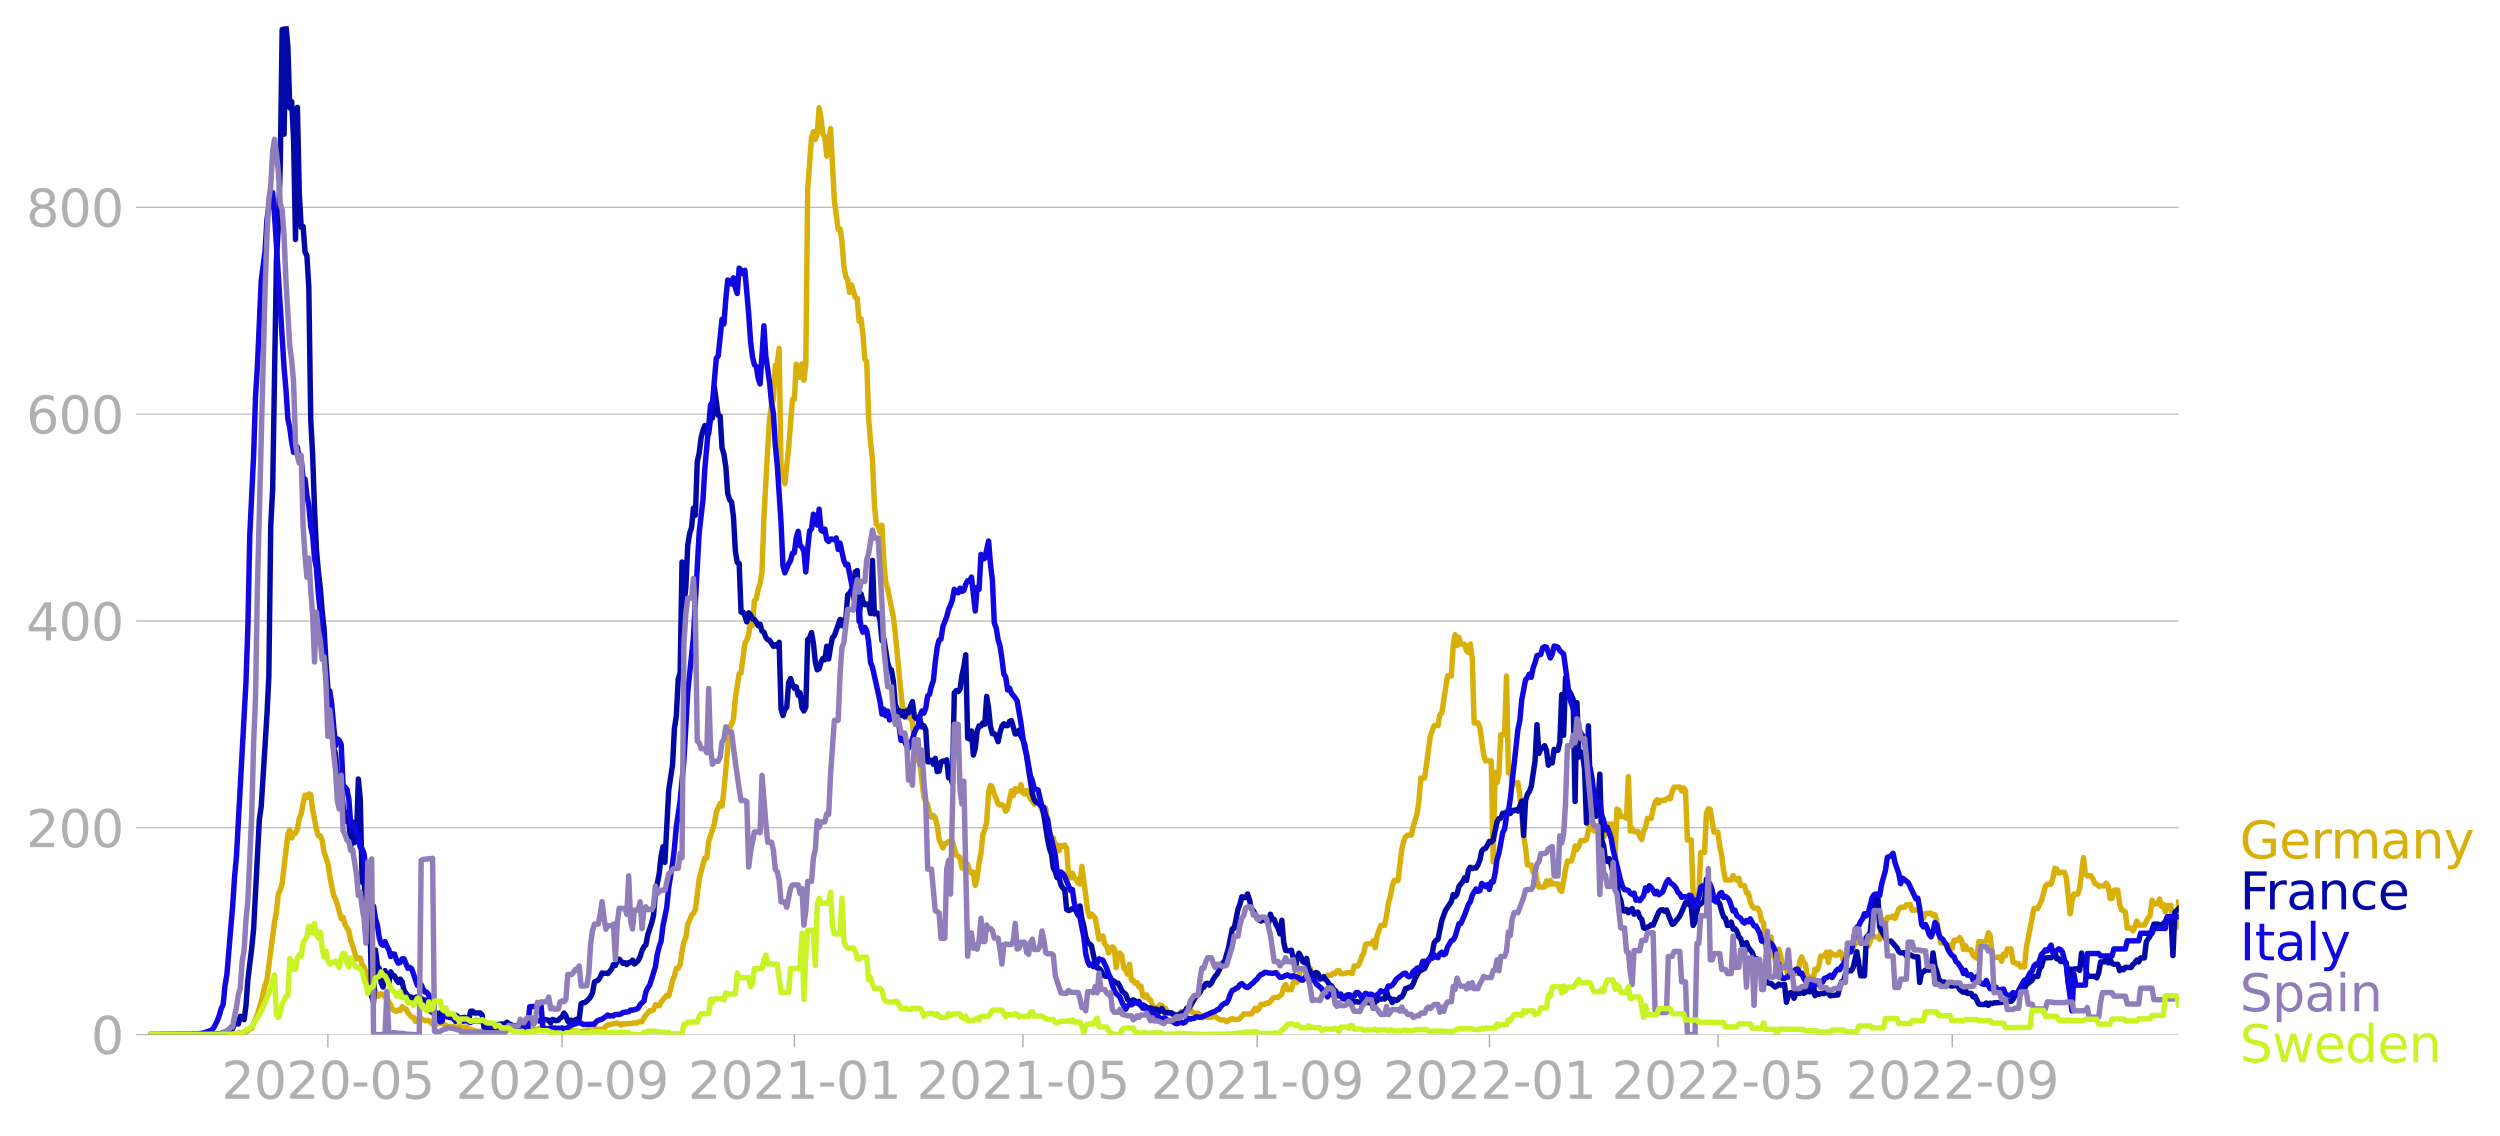 <svg xmlns="http://www.w3.org/2000/svg" xmlns:xlink="http://www.w3.org/1999/xlink" width="916.28" height="416.199" viewBox="0 0 687.21 312.149"><defs><style>*{stroke-linejoin:round;stroke-linecap:butt}</style></defs><g id="figure_1"><path id="patch_1" d="M0 312.15h687.21V0H0v312.15z" style="fill:none"/><g id="axes_1"><path id="patch_2" d="M40.922 284.4h558V7.2h-558v277.2z" style="fill:none"/><g id="matplotlib.axis_1"><g id="xtick_1"><g id="line2d_1"><defs><path id="m3bcf10ace8" d="M0 0v3.5" style="stroke:#b0b0b0;stroke-width:.4"/></defs><use xlink:href="#m3bcf10ace8" x="90.127" y="284.4" style="fill:#b0b0b0;stroke:#b0b0b0;stroke-width:.4"/></g><g id="text_1" style="fill:#b0b0b0" transform="matrix(.14 0 0 -.14 60.879 302.038)"><defs><path id="DejaVuSans-32" d="M1228 531h2203V0H469v531q359 372 979 998 621 627 780 809 303 340 423 576 121 236 121 464 0 372-261 606-261 235-680 235-297 0-627-103-329-103-704-313v638q381 153 712 231 332 78 607 78 725 0 1156-363 431-362 431-968 0-288-108-546-107-257-392-607-78-91-497-524-418-433-1181-1211z" transform="scale(.016)"/><path id="DejaVuSans-30" d="M2034 4250q-487 0-733-480-245-479-245-1442 0-959 245-1439 246-480 733-480 491 0 736 480 246 480 246 1439 0 963-246 1442-245 480-736 480zm0 500q785 0 1199-621 414-620 414-1801 0-1178-414-1799Q2819-91 2034-91q-784 0-1198 620-414 621-414 1799 0 1181 414 1801 414 621 1198 621z" transform="scale(.016)"/><path id="DejaVuSans-2d" d="M313 2009h1684v-512H313v512z" transform="scale(.016)"/><path id="DejaVuSans-35" d="M691 4666h2478v-532H1269V2991q137 47 274 70 138 23 276 23 781 0 1237-428 457-428 457-1159 0-753-469-1171Q2575-91 1722-91q-294 0-599 50Q819 9 494 109v635q281-153 581-228t634-75q541 0 856 284 316 284 316 772 0 487-316 771-315 285-856 285-253 0-505-56-251-56-513-175v2344z" transform="scale(.016)"/></defs><use xlink:href="#DejaVuSans-32"/><use xlink:href="#DejaVuSans-30" x="63.623"/><use xlink:href="#DejaVuSans-32" x="127.246"/><use xlink:href="#DejaVuSans-30" x="190.869"/><use xlink:href="#DejaVuSans-2d" x="254.492"/><use xlink:href="#DejaVuSans-30" x="290.576"/><use xlink:href="#DejaVuSans-35" x="354.199"/></g></g><g id="xtick_2"><use xlink:href="#m3bcf10ace8" id="line2d_2" x="154.512" y="284.4" style="fill:#b0b0b0;stroke:#b0b0b0;stroke-width:.4"/><g id="text_2" style="fill:#b0b0b0" transform="matrix(.14 0 0 -.14 125.264 302.038)"><defs><path id="DejaVuSans-39" d="M703 97v575q238-113 481-172 244-59 479-59 625 0 954 420 330 420 377 1277-181-269-460-413-278-144-615-144-700 0-1108 423-408 424-408 1159 0 718 425 1152 425 435 1131 435 810 0 1236-621 427-620 427-1801 0-1103-524-1761Q2575-91 1691-91q-238 0-482 47Q966 3 703 97zm1256 1978q425 0 673 290 249 291 249 798 0 503-249 795-248 292-673 292t-673-292q-248-292-248-795 0-507 248-798 248-290 673-290z" transform="scale(.016)"/></defs><use xlink:href="#DejaVuSans-32"/><use xlink:href="#DejaVuSans-30" x="63.623"/><use xlink:href="#DejaVuSans-32" x="127.246"/><use xlink:href="#DejaVuSans-30" x="190.869"/><use xlink:href="#DejaVuSans-2d" x="254.492"/><use xlink:href="#DejaVuSans-30" x="290.576"/><use xlink:href="#DejaVuSans-39" x="354.199"/></g></g><g id="xtick_3"><use xlink:href="#m3bcf10ace8" id="line2d_3" x="218.373" y="284.4" style="fill:#b0b0b0;stroke:#b0b0b0;stroke-width:.4"/><g id="text_3" style="fill:#b0b0b0" transform="matrix(.14 0 0 -.14 189.125 302.038)"><defs><path id="DejaVuSans-31" d="M794 531h1031v3560L703 3866v575l1116 225h631V531h1031V0H794v531z" transform="scale(.016)"/></defs><use xlink:href="#DejaVuSans-32"/><use xlink:href="#DejaVuSans-30" x="63.623"/><use xlink:href="#DejaVuSans-32" x="127.246"/><use xlink:href="#DejaVuSans-31" x="190.869"/><use xlink:href="#DejaVuSans-2d" x="254.492"/><use xlink:href="#DejaVuSans-30" x="290.576"/><use xlink:href="#DejaVuSans-31" x="354.199"/></g></g><g id="xtick_4"><use xlink:href="#m3bcf10ace8" id="line2d_4" x="281.187" y="284.4" style="fill:#b0b0b0;stroke:#b0b0b0;stroke-width:.4"/><g id="text_4" style="fill:#b0b0b0" transform="matrix(.14 0 0 -.14 251.94 302.038)"><use xlink:href="#DejaVuSans-32"/><use xlink:href="#DejaVuSans-30" x="63.623"/><use xlink:href="#DejaVuSans-32" x="127.246"/><use xlink:href="#DejaVuSans-31" x="190.869"/><use xlink:href="#DejaVuSans-2d" x="254.492"/><use xlink:href="#DejaVuSans-30" x="290.576"/><use xlink:href="#DejaVuSans-35" x="354.199"/></g></g><g id="xtick_5"><use xlink:href="#m3bcf10ace8" id="line2d_5" x="345.572" y="284.4" style="fill:#b0b0b0;stroke:#b0b0b0;stroke-width:.4"/><g id="text_5" style="fill:#b0b0b0" transform="matrix(.14 0 0 -.14 316.324 302.038)"><use xlink:href="#DejaVuSans-32"/><use xlink:href="#DejaVuSans-30" x="63.623"/><use xlink:href="#DejaVuSans-32" x="127.246"/><use xlink:href="#DejaVuSans-31" x="190.869"/><use xlink:href="#DejaVuSans-2d" x="254.492"/><use xlink:href="#DejaVuSans-30" x="290.576"/><use xlink:href="#DejaVuSans-39" x="354.199"/></g></g><g id="xtick_6"><use xlink:href="#m3bcf10ace8" id="line2d_6" x="409.433" y="284.4" style="fill:#b0b0b0;stroke:#b0b0b0;stroke-width:.4"/><g id="text_6" style="fill:#b0b0b0" transform="matrix(.14 0 0 -.14 380.185 302.038)"><use xlink:href="#DejaVuSans-32"/><use xlink:href="#DejaVuSans-30" x="63.623"/><use xlink:href="#DejaVuSans-32" x="127.246"/><use xlink:href="#DejaVuSans-32" x="190.869"/><use xlink:href="#DejaVuSans-2d" x="254.492"/><use xlink:href="#DejaVuSans-30" x="290.576"/><use xlink:href="#DejaVuSans-31" x="354.199"/></g></g><g id="xtick_7"><use xlink:href="#m3bcf10ace8" id="line2d_7" x="472.247" y="284.4" style="fill:#b0b0b0;stroke:#b0b0b0;stroke-width:.4"/><g id="text_7" style="fill:#b0b0b0" transform="matrix(.14 0 0 -.14 443 302.038)"><use xlink:href="#DejaVuSans-32"/><use xlink:href="#DejaVuSans-30" x="63.623"/><use xlink:href="#DejaVuSans-32" x="127.246"/><use xlink:href="#DejaVuSans-32" x="190.869"/><use xlink:href="#DejaVuSans-2d" x="254.492"/><use xlink:href="#DejaVuSans-30" x="290.576"/><use xlink:href="#DejaVuSans-35" x="354.199"/></g></g><g id="xtick_8"><use xlink:href="#m3bcf10ace8" id="line2d_8" x="536.632" y="284.4" style="fill:#b0b0b0;stroke:#b0b0b0;stroke-width:.4"/><g id="text_8" style="fill:#b0b0b0" transform="matrix(.14 0 0 -.14 507.384 302.038)"><use xlink:href="#DejaVuSans-32"/><use xlink:href="#DejaVuSans-30" x="63.623"/><use xlink:href="#DejaVuSans-32" x="127.246"/><use xlink:href="#DejaVuSans-32" x="190.869"/><use xlink:href="#DejaVuSans-2d" x="254.492"/><use xlink:href="#DejaVuSans-30" x="290.576"/><use xlink:href="#DejaVuSans-39" x="354.199"/></g></g></g><g id="matplotlib.axis_2"><g id="ytick_1"><path id="line2d_9" d="M40.922 284.4h558" clip-path="url(#p3dc0dbe892)" style="fill:none;stroke:#b0b0b0;stroke-width:.3;stroke-linecap:square"/><g id="line2d_10"><defs><path id="m5bcee7ecd1" d="M0 0h-3.5" style="stroke:#b0b0b0;stroke-width:.3"/></defs><use xlink:href="#m5bcee7ecd1" x="40.922" y="284.4" style="fill:#b0b0b0;stroke:#b0b0b0;stroke-width:.3"/></g><use xlink:href="#DejaVuSans-30" id="text_9" style="fill:#b0b0b0" transform="matrix(.14 0 0 -.14 25.015 289.719)"/></g><g id="ytick_2"><path id="line2d_11" d="M40.922 227.547h558" clip-path="url(#p3dc0dbe892)" style="fill:none;stroke:#b0b0b0;stroke-width:.3;stroke-linecap:square"/><use xlink:href="#m5bcee7ecd1" id="line2d_12" x="40.922" y="227.547" style="fill:#b0b0b0;stroke:#b0b0b0;stroke-width:.3"/><g id="text_10" style="fill:#b0b0b0" transform="matrix(.14 0 0 -.14 7.2 232.866)"><use xlink:href="#DejaVuSans-32"/><use xlink:href="#DejaVuSans-30" x="63.623"/><use xlink:href="#DejaVuSans-30" x="127.246"/></g></g><g id="ytick_3"><path id="line2d_13" d="M40.922 170.694h558" clip-path="url(#p3dc0dbe892)" style="fill:none;stroke:#b0b0b0;stroke-width:.3;stroke-linecap:square"/><use xlink:href="#m5bcee7ecd1" id="line2d_14" x="40.922" y="170.694" style="fill:#b0b0b0;stroke:#b0b0b0;stroke-width:.3"/><g id="text_11" style="fill:#b0b0b0" transform="matrix(.14 0 0 -.14 7.2 176.012)"><defs><path id="DejaVuSans-34" d="M2419 4116 825 1625h1594v2491zm-166 550h794V1625h666v-525h-666V0h-628v1100H313v609l1940 2957z" transform="scale(.016)"/></defs><use xlink:href="#DejaVuSans-34"/><use xlink:href="#DejaVuSans-30" x="63.623"/><use xlink:href="#DejaVuSans-30" x="127.246"/></g></g><g id="ytick_4"><path id="line2d_15" d="M40.922 113.84h558" clip-path="url(#p3dc0dbe892)" style="fill:none;stroke:#b0b0b0;stroke-width:.3;stroke-linecap:square"/><use xlink:href="#m5bcee7ecd1" id="line2d_16" x="40.922" y="113.84" style="fill:#b0b0b0;stroke:#b0b0b0;stroke-width:.3"/><g id="text_12" style="fill:#b0b0b0" transform="matrix(.14 0 0 -.14 7.2 119.16)"><defs><path id="DejaVuSans-36" d="M2113 2584q-425 0-674-291-248-290-248-796 0-503 248-796 249-292 674-292t673 292q248 293 248 796 0 506-248 796-248 291-673 291zm1253 1979v-575q-238 112-480 171-242 60-480 60-625 0-955-422-329-422-376-1275 184 272 462 417 279 145 613 145 703 0 1111-427 408-426 408-1160 0-719-425-1154Q2819-91 2113-91q-810 0-1238 620-428 621-428 1799 0 1106 525 1764t1409 658q238 0 480-47t505-140z" transform="scale(.016)"/></defs><use xlink:href="#DejaVuSans-36"/><use xlink:href="#DejaVuSans-30" x="63.623"/><use xlink:href="#DejaVuSans-30" x="127.246"/></g></g><g id="ytick_5"><path id="line2d_17" d="M40.922 56.987h558" clip-path="url(#p3dc0dbe892)" style="fill:none;stroke:#b0b0b0;stroke-width:.3;stroke-linecap:square"/><use xlink:href="#m5bcee7ecd1" id="line2d_18" x="40.922" y="56.987" style="fill:#b0b0b0;stroke:#b0b0b0;stroke-width:.3"/><g id="text_13" style="fill:#b0b0b0" transform="matrix(.14 0 0 -.14 7.2 62.306)"><defs><path id="DejaVuSans-38" d="M2034 2216q-450 0-708-241-257-241-257-662 0-422 257-663 258-241 708-241t709 242q260 243 260 662 0 421-258 662-257 241-711 241zm-631 268q-406 100-633 378-226 279-226 679 0 559 398 884 399 325 1092 325 697 0 1094-325t397-884q0-400-227-679-226-278-629-378 456-106 710-416 255-309 255-755 0-679-414-1042Q2806-91 2034-91q-771 0-1186 362-414 363-414 1042 0 446 256 755 257 310 713 416zm-231 997q0-362 226-565 227-203 636-203 407 0 636 203 230 203 230 565 0 363-230 566-229 203-636 203-409 0-636-203-226-203-226-566z" transform="scale(.016)"/></defs><use xlink:href="#DejaVuSans-38"/><use xlink:href="#DejaVuSans-30" x="63.623"/><use xlink:href="#DejaVuSans-30" x="127.246"/></g></g></g><path id="line2d_19" d="m40.922 284.4 21.985-.081 2.094-.244.524-.162 1.57.122.524-.244 1.046-.975.524-.162 1.57-3.817 1.047-3.452 1.047-4.549.524-1.42 2.093-16.042.524-2.802.523-4.873.524-1.056.523-1.827 1.57-13.482.524-1.219.523 2.234.524-1.38.523.12.524-1.258.523-2.802.524-1.34.523-2.883.524-2.234.523.65.523-.975.524.163.523 4.06 1.047 5.483.524 1.787h.523l.524 1.259.523 3.208 1.047 3.086.523 3.452 1.047 5.4.524.976.523 1.502 1.047 3.899.524-.366.523 1.95 1.047 1.786.523 2.6.524 1.38 1.047 3.736.523-.284.524.04.523 1.787.524.731.523 1.3.523 3.005.524.609.523.081.524.447.523 1.096.524 1.462.523-.203.524-.487.523.122.524.812.523-.04.523 1.38.524.73.523 1.3 1.047.528.524-.446.523.203.524-1.056.523.447.524.162.523.975 1.047 1.258.523.082.524 1.137.523-.488h.524l.523-.324 1.047.568h1.047l1.047.975.523-.203.524.203.523-.163 1.047-.122 1.57.934h1.571l.523.163h.524l.523-.122 1.047.163.524-.041 1.046.284.524.366.523.203.524.08.523.204.524.081 2.094-.081 1.046-.487 2.094.08h.524l.523.123h.524l.523.284 1.047-.447.523-.243 1.047-.082.524-.203.523-.325 1.57.65.524.122.523-.244.524.244 1.57.04.524-.04.523-.244.524.285 2.093-.244 1.57.528.524.244.524-.163 1.047.04.523-.324.524-.122.523.081.523-.04 1.047.325 1.047.08.524.204h.523l1.047-.163.523-.04.524-.325.523.122h.524l.523-.244 1.047-.04 1.047.121.524-.284.523-.65.523-.325 2.618-.568 1.047.568.523-.406.524.122 1.046-.122.524.04 1.047-.283.523.162.524-.365 1.047-.082.523-1.096 1.57-1.95.524.041.523-.243.524-1.381 1.047.284.523-1.015 1.57-1.909.524.203.523-1.868.524-2.396.523-1.137.524-2.193h.523l.524-1.015.523-3.614.524-2.68.523-1.178.523-3.614.524-1.097.523-1.38.524-.569.523-.934 1.047-8.406 1.047-4.061.524-1.787.523.04.523-4.588 1.047-3.249.524-1.705.523-3.087 1.047-2.396.524.731.523-4.264 1.57-17.421.524-.812.523-1.422.524-5.644 1.047-6.782.523-.244 1.047-8.162.523-.894.524-1.421.523-4.183.524 1.584.523-6.741.524-.528.523-2.68.524-1.665.523-3.127.524-14.701 1.046-19.208.524-8.366.523-3.573.524-1.544.523-9.38.524-.406.523-4.224.524 33.016 1.047 4.182 1.046-9.868 1.047-13.36h.524l.523-9.625 1.047 3.655.524-3.736.523 4.467.523-4.304.524-48.244 1.047-14.092.523-1.665.524 2.152.523-1.665.524-7.066.523 3.046.524 4.183.523.812.523 5.239 1.047-7.554 1.047 19.696 1.047 8 .524-.122.523 3.493.524 6.74.523 2.925.523.812.524 3.452.523-2.03 1.047 3.41.524.285.523 6.294.524-.65.523 4.264.524 6.823.523.69.523 15.432.524 6.578.523 4.873.524 12.143.523 5.604.524.528.523 1.705.524-1.908.523 10.274.523 5.36.524 1.95 1.57 7.634.524 4.589 1.57 16.284.524 4.914.523-.487.523.081.524 2.315.523.162.524 1.056.523 5.28 1.047 5.278.524 1.056 1.047 8.975.523 1.543.523.488.524 2.477.523 1.056.524-.528.523.69.524 2.071.523 3.817 1.047 2.356.524-1.178.523-.122.523-.487h1.047l1.047 3.777 1.047.65.524 2.842.523-.04.523 1.096.524-1.99.523 1.502.524.894.523-.284.524 3.654.523-1.99.524-4.263.523-2.6.524-5.116.523-1.462.523-1.99.524-8.284.523-1.787.524.528.523 1.99.524 1.096.523 1.503.524.284.523-.122.524.447.523 1.38.523-.73 1.047-4.874.524 1.3.523-1.909.524.772.523-.203.524-1.665.523 2.193.523.406.524-.975 1.047 2.274.523.569.524.893.523-.243.524-.69 1.047 2.517.523.69.523-1.137.524 3.818 1.047 4.75.523-.405.524 2.518.523-.65.524 1.665.523-1.462.524.284.523-.447.523.853.524 7.635.523.568.524-1.3.523 1.382.524.284.523 1.056.524.284.523-4.873 1.047 7.878.523 4.305.524 1.665.523-.731 1.047 1.096 1.047 5.848.524-.65.523-.284.523 2.274.524.487.523 1.909.524-1.218.523-.447.524.447.523 5.238.524-3.939h.523l.524.65.523 3.492.523.488.524 1.177.523-2.761.524 4.345.523.081.524.813.523-.204.524 1.219.523-.285.524 2.762.523.325.523-.65.524 1.056.523.325.524 1.3.523.811h1.047l.524-.771.523.203.524.812.523-.04.523 1.258h1.047l.524.69.523-.324.524.365.523-.406.524-.65h1.046l.524-.365 1.047-.244.523.853.524.163h1.047l.523.487.524.772 1.046-.366.524.244h1.047l.523-.285h.524l1.047.813.523.203h1.047l.523.487 1.047-.69.524-.203.523.243h1.047l.524-.243 1.046-1.26h2.094l1.047-1.542.524.65.523-.488.524-1.259h1.046l.524-.365.523.04.524-.487.523-.69.524-.407h1.047l1.047-.852.523-1.95.523-.73.524 1.42h1.047l.523-1.99.524-.527.523.487 1.047-3.736h1.047l.523.569.524-.812.523.162.524 1.95.523-.326h1.047l.524.731.523.447.523-.365.524-.041.523-.528h1.047l.524-.569.523.082.524-.65.523-.162.524.852h1.046l.524-.243h1.047l.523.203.524-2.071h1.047l.523-.975.524-1.624.523-.894.523-2.396.524-.203h1.047l.523-.812.524 1.909.523-3.25 1.047-2.923h1.047l.523-2.68.524-3.574.523-1.705.524-2.843.523-1.503h1.047l1.047-8.528.523-2.355.524-1.178.523-.406h1.047l.524-2.396 1.047-3.451.523-3.534.524-6.335h1.046l1.57-11.573 1.048-2.843h1.047l.523-2.964.524-.447 1.57-10.234h1.047l.523-8.325.524-3.005.523 3.005.524-2.314.523 1.908h1.047l.523 1.828.524.446.523-2.314.524 3.939.523 17.746h1.047l.524 1.178 1.046 7.553.524 1.706h1.57l.524 27.777.523-24.57.524 2.762.523-2.436.524-10.721h1.046l.524-16.122.523 26.6.524-1.544.523 5.157.524-.893h1.047l.523 3.452 1.047 11.127.523 3.33.524 4.71h1.047l.523 2.071.524-.852.523 2.964.524 1.868h1.57l.523-1.665.524 1.056.523-1.218.524.974h1.57l.524 1.625.523.446 1.047-6.091.523-2.274h1.047l.524-1.462.523-2.68.524 1.015.523-.934.524-1.543h1.046l.524-.284 1.047-4.67.523.73.524 1.544h1.047l.523-1.056.523 2.883.524-.081.523-.975.524-2.64 1.57.041.524 9.543.523-13.685.524.325.523 1.705h1.047l.523.488.524-11.493.523 14.985.524-.771.523.934h1.047l.524 1.421.523.772.523-2.437.524-.893.523-2.518h1.047l.524-2.6.523-1.745.524-.772.523.853.524-.65h1.046l1.047-.772.524.325.523-1.99.524-1.218 1.57-.04.523 1.096.524-.853.523.731.524 13.564h1.047l.523 14.538 1.047 1.218.524-.568.523-11.736h1.047l.523-10.721.524-1.3.523.203 1.047 6.213h1.047l.524 3.858.523 2.6.523 4.142.524 2.558h1.57l.524-1.218.523.893.524.406.523-.568.524 2.03h1.046l.524 1.95.523.121.524 2.315.523 1.3.524.527h1.047l.523 1.178.523 2.274.524.65.523 6.7.524.528.523-3.37h.524l.523 4.954.524.934.523 2.721.524-5.32.523 1.909.523 3.37h1.047l.524 2.478.523-2.193.524 1.665.523-.61h1.047l.524-3.167.523-1.3.523 1.34.524.69.523 3.534h1.047l.524.812.523-3.046.524.325.523-1.015.523-2.883h1.047l.524-1.056.523 2.802.524-2.883.523.609.524.244h1.047l.523-.894.523.447.524 2.152.523-1.015.524-1.909h1.047l.523-.243.524-2.559.523.731.524-1.502.523.65h1.047l.523-.894.524 2.558 1.047-2.599 1.047.082h.523l.524.73.523-3.451.523-1.828.524.812.523-1.624h1.047l.524-.325.523.65 1.047-2.599.523-.487h1.047l.524-.69.523.04.524-.122.523 1.584 1.047-.081h.524l.523.162.523 1.218.524.853.523-1.259 1.047-.081h.524l.523.65.524-.244.523 1.828 1.047 5.97h1.047l.523.811.524 1.097.523-1.38.524 1.055.523-2.355h1.047l.524-.772.523.812.523 2.477.524-1.096.523 1.178h1.047l.524 1.543 1.047.812.523-4.589 1.047.081h.523l.524-.243.523-2.275.524.772.523 5.036.524.974 1.57-.081.523 1.137.524-1.95.523.488.524-1.908h1.047l.523 3.654.524.082.523.406.524-.122.523.934h1.047l.523-5.239 2.094-10.842h1.047l1.047-2.234 1.047-3.898.523-.528h1.047l.524-1.787.523-2.6.524.244.523 1.097.523-.244h1.047l.524 1.503 1.047 9.95.523-3.453.524-1.99h1.047l.523-1.624 1.047-8.406.523 4.304.524.69h1.047l.523.894.524 1.26.523.162.524.528 1.046-.082h.524l.523-.73.524.812.523 3.41.524-.04.523-2.274h1.047l.523 3.898.524 1.503.523.203.524.447.523 4.386h1.047l.524.73.523-1.055.524-1.584.523 1.096 1.57-.04 1.047-1.99.524-.569.523-4.264.524.975h1.047l.523-1.3.523 2.031.524-.569.523 2.112.524-1.787h1.047l.523 5.97.524.162.523-.121.524-6.945h0" clip-path="url(#p3dc0dbe892)" style="fill:none;stroke:#d8b009;stroke-width:1.5;stroke-linecap:square"/><path id="line2d_20" d="m40.922 284.4 17.798-.081 2.094-.203.523-.285 1.047-.324.523-.285.524-.609.523.122.524-1.178.523-.203.524.122.523-2.112.524.325.523.61.524-3.858.523-7.148 1.047-8.65.523-5.198 1.57-30.05.524-3.737 1.57-25.096.524-10.6.523-41.502.524-9.95 1.047-63.228.523-9.137.524-16.894.523-37.158.524 28.792L78.61 7.2l.524 5.563.523 16.894.523-1.706.524 10.559.523 27.33.524-36.305.523 23.838.524 9.096.523-.203.524 6.985.523 1.056.523 8.731.524 36.305.523 9.624.524 15.107.523 11.046.524 5.929.523 4.467.524 6.538.523 4.792.524 9.218 1.046 13.97 1.047 9.706.524 1.38.523 6.132.524 4.467.523-1.015.524 4.751.523 2.64.524 1.746.523-.609.523 7.716.524-6.985.523 5.685.524-.73.523-16.772.524 5.441.523 22.945.524-1.056.523 10.924.523-1.868.524.487.523 22.863.524 1.625.523-14.376.524 4.467.523.609.524 3.94.523 1.177.524-4.508.523 2.315.523 1.259.524-3.249.523.893.524.244.523 1.056.524.73.523-.933.524.73.523 2.437 1.047 1.422.523.284.524.122.523 1.096.524-1.056.523-.162.524-.04.523.568 1.047.406.524.162.523 2.437 1.047.853.523-.488.524.69.523.245.524-.447.523.974.524-.243 1.57.609.523.04.524.204.523.771.524-.487.523-.122.524-.325 1.047-.162 1.046.65.524-2.315.523-.04.524.527 1.57-.04.524.609.523 3.33 1.047.365.523.122h.524l.523.243.524-1.055 1.047-.528 1.57-.04.524-.488.523.447.523.121.524.488 1.047-.122h.523l.524.609 1.57-1.3.523-.243 1.047-.081.524-.163.523-.365.524.04.523.244.524-.203.523-.325 1.57.325.524.73.523-.974 1.047.366.524-.122.523-.61.524-.324.523-1.056.524.731.523 1.543.523-.244.524-.04.523.325.524-.447.523-.244.524-.08.523-4.143.524-.244.523-.04 1.047-.934.523-.65.524-1.137.523-2.924 1.047-.528.524-.771.523-1.178.524.081.523-.04.523.121 1.047-1.218.524-1.259.523.244.524-1.38.523-.366 1.047 1.177.524-.203.523.528.523-.568h.524l.523-.65.524 1.056.523-.406.524-.569.523-1.056.524-1.665.523-1.056.524-.487.523-2.802 1.047-3.127.523-2.071.524-6.213 1.047-5.32.523-4.914.524-2.558.523 4.304 1.047-19.817 1.047-6.904.523-10.03.524-3.493.523-10.233.524-1.584.523-30.498.524 11.899.523-5.036.523-11.451.524-3.29.523-1.584.524-5.36.523 1.95.524-14.701.523-2.356.524-4.223.523-2.03.524-1.34.523 1.99.523.202.524-4.183.523-.08.524-8.448 1.047 7.716.523.203.524 8.731.523 1.747.524 3.492.523 7.39.523 1.625.524.65.523 3.98.524 9.502.523 3.127.524.285.523 13.36h.524l.523.975.523 1.705.524-2.477.523.569.524 1.137.523.08.524.772.523.975.524-.406.523 1.909.524.284.523 1.421.523.65.524.162 1.047 1.665.523-.446.524.528.523-1.219.524 18.396.523 1.747.524-1.706.523-.569.523-6.781.524-1.097.523 1.625.524 1.055.523-.406.524 2.315.523-.69.524 4.101.523.894.523-1.016.524-18.599.523-.487.524-1.421.523 2.964.524 5.117.523 2.152.524-.325.523-1.827.524-1.015.523.406.523-3.736.524 3.492.523-3.29.524-2.558.523-.527 1.57-4.468.524 1.706.524-1.624.523.122.523-6.985.524-.447.523-.934.524-.406.523-4.548.524-.325.523 13.97.524-7.595.523 2.03.524.976.523-.163.523.081.524 2.518.523-14.62.524 14.742.523-.325.524.163.523 1.949.524 5.563.523-.568 1.047 6.578.523 1.706.524.325.523 3.167.524 6.336.523 1.299.524.406.523 1.34.524-1.137.523 1.503.523-1.665.524.528.523-1.787.524-1.3.523 4.061.524.61.523-.325.524.609.523 2.03.524-.365.523 1.137.523 8.771.524.041.523-.447.524 1.097.523-1.625.524 3.655.523-.122.524-2.517.523-.285.524.082.523-.407.523 4.914.524-.203.523 1.706.524-24.853.523-.61.524.326.523-.69.524-3.818.523-2.315.523-3.33.524 22.944.523.204.524-2.193.523 6.619.524-1.827.523-4.792.524-1.422.523.04.524-.852.523.366.523-7.635.524 3.29.523 5.035.524 1.909h.523l.524.73.523 1.462.524-2.517.523-1.746.524-.65.523.528.523-.04.524-1.138.523-.203 1.047 3.655.524-.081.523-.934.524 1.624.523 1.015.523 1.26 2.094 13.603.524 1.665.523.65.524-.04.523.77.524.245.523 2.436 1.047 6.741.523 2.6.524 1.38.523 3.899.524.934.523 1.746.524-.081.523 2.03.524.934.523.406.523 5.442.524.284.523-.162.524-.366.523-.081.524.853.523 1.096.524-2.599.523 3.533.524 1.99.523 2.924.523 1.502 1.047.935 1.047 4.913.524 1.26.523.08.524.569.523.934.523.65.524.04.523-.203.524.853.523.487.524.244.523.487.524.04.523.935.524 1.178 1.046.934.524 1.421.523.406 1.047-.284 1.047.568.524.61.523.365.524-.203 1.57.975.523-.122 1.047.406.524-.081 1.047.609.523-.772.524.894.523.365.523-.162.524.121h.523l.524.325.523.853.524-.65.523.163.524-.61.523-.243.523-.04.524-1.056.523.162 2.094-3.533 1.047-.934.524-1.259.523-.203.523-.975.524-.121.523.487.524-.528.523-1.097.524-.812.523-.568 1.57-3.087.524-.527 1.047-3.655 1.047-5.239.523-.122 1.047-5.279.524-1.34.523-2.03.523.202h.524l.523-.974.524 1.543.523 2.518.524.487 1.047 1.99.523.528.524.365.523-.365.523.162.524-.446.523 1.258.524-2.477.523 1.26.524.162.523 1.502.524.812.523 1.665.524-3.736.523 6.092.523 2.193 1.047.121.524-.203.523 2.112.524 2.965.523-2.6.524-1.624.523.894.524 1.38.523.366.523-1.218.524 2.802.523.852.524.569.523.975.524-1.34.523.324.524 1.503.523-.163.523-.528.524.853.523.488.524.934.523.203.524.934.523.406 1.047 1.38.524.285 1.046.081.524-.406 1.047 1.868.523-.325.524.325.523-.122 1.57.203.524-.487 1.047.528.523.04.524-.162.523 1.624.524-2.03.523.081.524-.61.523.123.523-.122.524.081.523-2.071.524 1.706.523.203.524 1.137.523-.894.524.366.523-.244.524-.69.523-.081.523-.934.524-1.381.523-.081.524-.325h.523l.524-.894.523-1.462 1.047-1.827 1.047-.731.523-.162 1.047-2.437.524-.61.523-1.258.524-2.802.523-.65.524-.284 1.047-5.117 1.046-2.883 1.57-2.355.524-1.95.524.569.523-.69.524-2.112 1.046-1.3.524-1.096.523.771.524-2.883.523-.771.524.365.523-.203.524.04.523-.852.524-1.3.523-2.518.523-.568.524-.122 1.047-1.95.523.204.524-.569 1.047-4.954.523-.934.524-.162.523-1.3.523.04.524-.405.523.406h.524l.523-.853.524.081.523-.244.524.366 1.047-2.762.523 9.503.523-9.665.524-1.706.523-.771.524-1.38 1.047-7.067.523-9.909.524 7.92.523-1.219 1.047-.934.523 1.3.524 4.06.523-.812.524.203.523-3.736.524.325.523-.081.524-2.274.523-13.036.523 11.208.524-15.878.523 3.452.524.365.523.894.524 1.3.523 28.06.524-27.167.523 14.944.524-1.421.523.568.523 4.305.524 14.7.523-26.72.524 18.03.523.203.524 4.751.523 1.868.524-3.045.523-8.528.523 18.111.524 1.544.523 4.101.524.244.523-.772.524 1.787.523 2.274.524 1.746.523 1.3.524 3.005.523 1.3.523 2.842.524.163.523-.488.524.934.523-.73.524-.407.523 1.543.524-.487.523-.081.524 1.462.523.487.523 2.396.524.122.523-.366.524-.203.523-.446.524.121 1.57-3.654.524-.528.523-.041.523.406.524-.365 1.57 3.939.524-.203.523-.772.524-.568.523-.772.523-1.056 1.047-2.558.524-.488.523 1.056.524.406.523 5.28.524-.934.523-3.046.524-2.112.523.203.523-.568.524-.203.523-6.051.524.487.523 3.046.524 2.152.523-.487.524.568.523.325.524.69.523 2.031.523 1.543.524.406.523 1.95.524-.041.523-.893.524 1.949.523-.122.524.731.523 1.543.524.447 1.046 3.98.524-2.884.523 1.34 1.047 1.34.524 1.381.523.366.524.162.523 2.883.523.041.524 1.178.523 1.584.524.812 1.047.162 1.047.975.523-.285.524-.527.523.284 1.047-.203.523 4.914.524-1.828.523-.771.524-.041.523 1.543.524-1.462.523.122h.524l.523-1.137.523 1.137.524-.284.523-1.747.524 1.584h.523l.524-2.72.523 3.776.524-.69.523.365.523-.243h1.047l.524-.894 1.047 1.503 1.57-.203h.524l.523-2.112.523-1.543.524-.203.523-1.909.524-.893h1.047l.523-.853 1.047-4.386 1.047 6.62h1.047l.523-10.518 1.047-1.34 1.047-9.99h1.047l.524 8.568 1.046 1.909 1.047 1.827h1.047l1.57 1.828.524 1.015.523.365h1.047l.524.894.523-.406.524.08 1.047.529h1.047l.523 7.066.523-2.721.524-.203.523-.487h1.57l.524-4.711.524 3.655.523 1.462.524 1.949.523.934h1.047l.523.244.524.65 1.047.243.523-.162h1.047l.524 1.056.523.487.523.325.524-.69.523.974h1.047l.524.934.523-.162 1.047 2.152.523.122h1.047l.524-.406.523.65.524-.61.523.122.524-.203 1.57-.081 1.047-.163 1.047-.162h1.047l.523-.528.524-1.015.523-.447 1.047-1.462h1.047l.523-1.096 1.57-1.26.524-1.055h1.047l.523-2.071.524-.65.523-2.071.524-.284 1.047-.082h.523l.524-.324.523-1.219.524 1.868.523-.08.523.811h1.047l.524.406.523 5.32.524-3.655.523.65.524-.69h1.047l.523.406.523-4.751.524 3.167.523.081.524 3.168 2.094-.04.523.446.524-1.38.523-3.006h1.047l.523-1.015.524 1.259.523-.934.524 1.096.523.244h1.047l.523 1.746.524-.609.523.365.524-.65 1.57.041.524-.812.523-.528.524-.73.523.527.523-1.096h1.047l.524-4.427 1.047-1.624 1.047-3.249h1.047l.523.122.523.244 1.047-1.097.524-1.096h1.047l.523 10.477.524-11.899 1.047-1.015h0" clip-path="url(#p3dc0dbe892)" style="fill:none;stroke:#0309a6;stroke-width:1.5;stroke-linecap:square"/><path id="line2d_21" d="m40.922 284.4 13.087-.081.523-.04 1.047-.285.524-.081 2.093-.772.524-.568 1.047-2.03.523-1.463.524-1.827.523-1.137.524-5.198.523-3.208 1.047-12.549.523-6.01.524-8.162.523-5.645 2.618-47.96.523-15.31.523-25.096 1.047-21.726.524-16.163.523-8.447 1.047-23.431 1.047-8.163.524-8.568.523-3.818 1.047-3.736.523 6.213 2.618 41.95.523 6.091.524 7.96.523 2.518.523 3.817.524 2.843.523.08.524-1.461.523 3.452.524-.203.523 5.563.524-.081.523 4.548.523 2.762.524 5.726.523 2.477.524 6.294.523 2.721.524 7.025.523 4.914.524 6.173.523 4.63 1.047 13.4.523-2.396.524 3.493 1.047 11.533.523-1.868.524.447.523 1.055.524 11.371.523.366.524.65.523 2.598.523 7.066.524.488.523.04.524 1.665.523.812.524 3.25.523.405.524 1.381 1.046 8.853.524 1.38.523 3.859.524.284.523 3.411.524 1.787.523 3.492.524 1.746.523.325.524-1.015.523 1.3.523.934.524 1.868.523-.731.524.08.523 1.585.524.893.523-.203.524-.975h.523l1.047 2.6.523-.244.524.365 1.57 4.548.524-.527.523.365.524 1.178.523.812.524.122.523.65.523 3.005.524 1.3.523.69.524 1.664.523.082.524.69.523-.203.524-2.112.523.163.523.609.524-.528.523.609.524-.081.523-.284.524.243.523.731.524.122.523.569.524-.082.523-.203.523.528.524.081.523-.324.524.04.523-.284.524.244 1.047.08.523.163.524.406 1.046.61.524-.082.523.325 1.57.569.524-.163h.524l.523-.122.524-.284.523.244 1.047-.285.523.244.524-.325 1.047.569 1.57-.04h.523l.524-5.89 1.047-.08 1.57.162.524-.244.523 6.295.524-.122 1.046.04.524-.243 2.617.162.524-.162.523.284.524-.203.523-.081.523-.61.524-.121.523-.244.524-.08.523-.326 1.047.04.524.407 3.14-.081.524-.731.523-.325 1.047-.325 1.047-.731.523-.406.524.284.523-.081.524.04.523-.405h1.047l.524-.122.523-.406 1.57-.203.524-.488.523.081.524-.203.523-.08.524-.326.523-.934 1.047-1.015.524-2.477.523-1.097.523-.73 1.57-5.077.524-3.41.524-2.153.523-1.462.524-4.224 1.046-5.157.524-5.36 1.047-6.457.523-4.386.524-5.93 1.047-6.984 1.047-11.33 1.046-18.6 1.57-15.187 1.571-28.67 1.047-9.056.524-8.731 1.57-17.422.523-.69 1.047-12.061.524-.65 1.047-10.07.523 1.258.524-6.863.523-5.198.523.244.524.852.523-1.705.524 2.761.523 1.543.524-6.944.523.528.524.975.523-.934 1.047 11.98.523 7.512.524 4.305.523 2.152.524.528.523 3.249.524 1.502 1.047-15.96.523 8.285 1.047 7.432.523 5.36.524 3.087.523 8.852.524 5.158 1.047 15.96.523 11.857.524 1.909 1.046-2.477.524-.894.523-2.03.524-.122.523-4.183.524-1.705.523 3.939.524.406.523 1.096.523 5.726.524-6.416.523-4.833.524-.568.523-4.061.524 1.34.523 1.665.524-4.386.523 5.807.524.325.523-.65.523 2.884.524.528.523-.69.524.04.523.203.524-.528.523 3.168.524-1.747 1.047 4.833.523 1.178.523-.203 1.047 5.238.524 3.696.523 1.705.524-.365.523 2.883.524 4.061.523 1.462.524-1.34.523.893.523 3.127.524 5.685.523 1.219 2.094 9.462.524 3.492.523-1.34.523 1.787.524-1.3.523 2.437.524-.447 1.047-1.462.523 2.071.524 1.584.523 3.858.524-1.178.523 1.625.523 1.137.524.528 1.047-2.437.523-1.787.524-1.096.523-.61.524-2.923.523-1.34.524.609.523-1.38.523-3.371.524-.407.523-2.314.524-1.462.523-5.117.524-4.02.523-2.03.524-.244.523-3.412 1.047-2.761.523-1.99.524-1.178.523-1.502.524-2.883.523.852.524.122.523-1.259.524.894.523-.285.523-1.665.524-.974.523.162.524-1.177 1.047 9.3.523-6.498.524.568.523-9.624.524 1.3.523-.204 1.047-4.751.523 6.416.524 4.345.523 11.737.524 1.38.523 3.249.524 1.706.523 3.492.524 4.264.523.812.523 3.533.524-.487.523 1.38 1.047 1.3.524.812 1.047 6.132.523 3.899.523 2.964.524 1.828 1.047 5.888.523 1.218.524 2.275.523.08.524.204 1.047 4.548.523.203.523 2.315.524 1.015.523 3.574.524 1.868 1.047 4.386.523 4.588.524 1.503.523-1.462.524.447.523.853 1.57 3.776.524-.284.523 3.736.524 1.706 1.047 2.274 1.047 5.36.523 4.548.523 2.153.524 1.056.523-.285.524.69.523-.365.524-.609.523-1.178 1.047.366 1.047 2.193.523 1.584.524 1.015.523 2.07.524 1.382.523.974.524.366.523.609.524 1.3 1.046 1.99.524-.854.523-.487.524.122.523-.284.524-.447.523.244.524-.447.523 1.137.524.73.523.082.523-.122.524.731 1.047.731.523.122.524.406.523.203.524.731.523.163.524-.366.523.163.523.568.524-.04 1.047.406.523.406.524.08 1.047-.486.523.324.523-.162 1.047-1.178.524.244.523-.162.524-.041.523-.447 1.047.163.524-.122 3.14-1.38.524-.163.523-.406.524-.122.523-.853.524-.487.523-.325.523-.081.524-.934.523-1.544.524-1.015.523-.162.524-.447.523-.162.524-.813.523-.243 1.047.893.523.163.524-.366.523-.568.524-.366.523-.61.524-.405.523-.772.524-.528.523-.08.523-.488.524.04.523.163h.524l.523.122.524-.163.523-.04 1.047 1.259.524-.041.523-.163.523-.324.524-.163 1.047.569.523-.325 1.57.609.524.569.524.04.523-.73.523-.041 1.047.243.524.488h.523l.524 1.015 1.57 1.38.523.975.524.406.523.894.524-.853 1.047.365 1.57.163.524-.488.523 1.3.523.122.524-.406.523-.853 1.57.447.524-1.016h.524l.523.569.524.893 1.046-1.259.524.244.523.081.524-.081 1.047.69.523-.528.524-.365.523-.731.523.244h.524l.523-.488.524-1.096.523.122.524-.325.523-.69.524-.894 2.093-1.624.524-.082.523.813.524.162.523-.406.524-1.056.523-.365.524-.528 1.047-.203.523-1.665.523-.04.524.202.523-.243.524-.731.523-.041.524-.934.523.609.524.162.523-1.096.524-.406.523.69.523-.284.524-1.787 1.047-1.787.523-.243.524-.853 1.047-3.533.523-.081 1.047-2.356 1.047-2.924.523-.69.524-1.827 1.047-1.706.523.65.524-.203.523-1.99 1.047.893.523-.568.524 1.34.523-2.112.524.081.523-2.314.524-3.858.523-1.706 1.047-5.726.523-.974.524-3.533.523-1.422.524-3.33 2.094-19.086.523-2.437.524-5.685 1.046-5.523.524-.528.523-1.015.524.853.523-2.64.524-1.38.523-1.91 1.047-.365.523-1.787.524-.324.523.121 1.047 2.965.524-1.015.523-2.234.524.081.523.244.524.934 1.046.934 1.047 7.635.524 4.304 1.57 4.467.524 4.305.523.203 1.047 1.503.523 2.03 1.047 5.929.524 1.056.523 2.883.524 4.914.523 1.705.524-.121.523-.244.523 3.614.524 1.543.523 2.6.524-.691 1.047 3.086.523 3.127 1.57 6.335.524 2.193.523 1.625.524.771.523.04.524.163.523.772.524.325.523-.366.524 1.95.523-.285.524.406 1.046-1.34.524-2.193.523.772.524-1.34.523.446 1.047 1.787.524-.69.523.934 1.047-.772 1.047-2.68.523-.69.524.812 1.047.812.523.69.524 1.138.523.406.523 1.015.524-.203h.523l.524.446.523-.852.524.203 1.047 3.167.523-2.03.524-.69.523-2.803.523-.406.524.244.523-.569.524-.771.523.771.524 1.422.523 2.802.524.528 1.047-2.315.523-.284.523 1.38.524-.284.523.325.524.69 1.047 2.965.523-.203.524 1.502 1.047.731.523.894.523.406.524-.731.523.406.524-.853 1.047 1.95h.523l1.047 2.03.523 2.152.524-.04.523.568.524-1.178.523 1.016.524.284.523.73.524 1.179.523 3.167.524.61.523 3.167.523.771h.524l.523-.324.524-.163.523-.853.524-.203 1.047-1.015.523.04.524 1.178.523-.122.523 1.3.524.812.523.447.524.609.523.325.524-.731.523.447.524-.082 1.046-.852.524.203.523-1.056.524-.163 1.047-.69.523.65 1.047-1.787.524-.528.523.162.523-1.015.524-.487 1.57-3.98.524.528 1.047-5.32.523-1.38.524-.447.523-1.178.523-.73.524-1.422.523.609.524-.772 1.047-4.182.523-.853.524-.203.523.081.524.325.523-3.127 1.047-3.736.523-3.614 1.047-.447.524-.69.523 2.558 1.047 3.005.523 2.802.524-1.502 1.57 1.218 2.094 4.426.524-.162.523 2.883.523 4.345.524.69.523-.69.524 1.137.523 1.665.524.61.523-1.34.524-2.6.523.65.524 2.559.523 1.015.523.325.524.893.523.61.524 1.461.523.894.524.65.523.324.524 1.3.523.446 1.047 1.544.523 1.34.524-.853.523 1.3.524.04.523-.162.524 1.462 1.047-1.016.523 1.178.523.61.524.365.523.08.524-1.096.523 1.34.524.934h.523l1.047-.406.524.772.523-.04 1.047-.244.523 1.218.524.447.523.203.524-.285.523-.609 1.047.366 1.57-2.924.524-.853.523-.162.524-.813.523-1.055.524-.406.523-1.462.524-.528.523.365 1.047-3.046.523-.487.524-.73.523.283 1.047-1.583.524 2.193.523-.285 1.047-.893.523.244.524.65.523 2.111.524 1.584.523 4.873 1.047 7.594.524-10.152.523 3.086h2.617l.524-8.69h3.14l.524.65h3.14l.524-1.91h3.14l.524-2.233h3.141l.523-2.071h3.141l.524-1.34h3.14l.524-3.208h3.14" clip-path="url(#p3dc0dbe892)" style="fill:none;stroke:#1007e1;stroke-width:1.5;stroke-linecap:square"/><path id="line2d_22" d="m40.922 284.4 18.845-.081 1.047-.122 1.047-.487.523-.447.523-.244.524-.73h.523l.524-3.087.523-2.315.524-3.533.523-1.705.524-7.472.523-2.884.524-8.365.523-5.483 1.047-23.269.523-19.736.524-12.426.523-30.417 2.094-81.503.524-15.188.523-10.193.523-3.411.524-9.868.523-3.127.524 3.858.523 5.157.524 8.65.523 1.787.524 7.147.523 12.426 1.047 17.869.523 3.695.524 6.213.523 16.407.524 3.857.523 1.95.524-2.153.523 19.655.524 7.838.523 6.01.523-5.279.524 8.812.523 6.782.524 12.995.523-13.685.524 4.954.523 2.761.524 5.239.523-.73.524 6.984.523 14.904.523-7.27.524 5.036.523 6.782.524 4.71.523 8.488.524 2.233.523-9.3.524 15.351.523.853.524 1.665.523.365.523 2.437.524-.162 1.047 6.74.523 5.808.524-.934.523 4.345.524 3.005.523 6.7.523-22.334.524 2.192.523-3.005.524 48.285h3.14l.524-11.899.523 11.493 1.57-.122 1.048.163 1.57.04.524.203 2.617.122h1.047l.523-47.879.524-.284 2.093-.203.524-.122.523 47.554.524.162 1.047-.121 1.047-.61.523-.04.523-.366 1.047.203h.524l1.047.406.523-.04.524.609 2.617.04.523.082 1.047-.081 1.57.08 1.048.082 1.57.04h1.047l.523-.121 2.094.081 1.047-1.99.523.163h2.094l.524-1.868.523.852.524.122.523-1.015.523-.365h1.047l.524 1.786.523-.771.524-5.239.523.406.524-.528h1.047l.523-.203.523-1.137.524 3.249.523-.366.524.407h1.047l.523-1.99.524-.244.523.203.524-.609.523-6.863h1.047l.523-.61.524-.811.523.325.524-1.26.523 5.523h1.047l.523-.121.524-3.168.523-8.325.524-3.695.523-1.706h1.047l.524-2.72.523-3.452.524 4.426.523 3.167.523-.974h1.047l.524-.447.523 9.787.524-10.152.523-3.98 1.57.04.524 1.625.523-10.6.524 12.346.523 2.274.524-5.198h1.047l.523-2.274.524 7.35.523-5.4.524-.57.523.772h1.047l.523-.893.524-5.604.523 2.152.524-.609.523-.365h1.047l1.047-4.508.523-.487.524-.731.523-.325h1.047l.524-4.061.523 1.178.524-59.087.523-7.92.523-4.385h1.047l.524-5.4.523 9.664.524 35.046.523.487.524 1.584h1.047l.523 1.137.523-17.665.524 16.61.523 4.223.524-.812h1.047l.523-1.138.524-4.142.523-.73.524-3.452.523 1.38h1.047l1.047 8.366 1.047 7.269.523 3.249h1.047l.523.284.524 17.95.523-4.062 1.047-5.563h1.047l.524.203.523-15.757 1.047 13.077.523 5.32h1.047l.524 2.233.523 5.198.524.69.523 2.234.524 6.05h1.047l.523 1.463 1.047-5.239.523-.893h1.57l.524 2.314.524-1.3.523 10.031.523-3.939.524-8.081h1.047l.523-6.497.524-2.275.523-7.918.524 1.786.523-1.462h1.047l.523-2.192.524.162.523-10.924 1.047-14.944h1.047l.524-12.67.523-7.391.524-1.34 1.046-9.097h1.047l.524.203.523-5.604.524-2.761.523 3.37.524-2.883h1.047l.523-5.97.523-1.705 1.047-6.457.524 2.193h1.047l1.047 17.99.523 12.426 1.047 10.477h1.047l.523 6.782.524 3.533.523-2.112.524 1.747.523 2.761h1.047l.523 2.762.524 10.193.523-2.315.524 3.695.523-12.507h1.047l.524 6.863.523-4.02.524 8.608.523 5.28.523 18.842h1.047l1.047 11.452 1.047.528.524 7.026h1.047l.523-18.965.523-2.437.524 9.26 1.047-46.66h1.047l.523 18.03.524 3.858.523-6.254 1.047 48.081.523-6.375h.524l.523 4.223.524-.893.523 1.137.524-2.437.523-6.05.524 6.375h.523l.523-4.548.524 1.137.523-.203.524.65.523 2.03h1.047l.524 3.086.523 4.061.524-5.32.523-.243.523.162h1.047l.524-1.056.523-4.75.524 7.065.523-.203.524-1.665h1.046l.524 2.843.523.446.524-3.208.523-.934.524 2.843h1.047l.523-1.056.524-4.02.523 2.396.523 3.533.524.325h1.047l.523.406.524 5.482 1.57 4.914 1.57.081.524-.812.523.487 2.094.081.524 1.747.523 2.436.524-.487.523 1.34.523-5.239 1.047-.04.524.325.523-1.747.524 1.747.523-5.402.524 4.468 1.046.04.524.975.523.446.524-.527.523 4.629.524.731h1.047l.523-.853.524 1.3.523.284.523.04.524.204h1.047l.523 1.096.524-.406.523-.69.524.406.523-.61h1.047l.523-.527.524.893.523 1.178.524-.812.523.893h1.047l1.57.73.524-.527.523-.244h1.047l.524-.243.523-.65.524-.325.523.528.524-.61h1.046l1.047-2.03.524-2.233 1.047-1.421h1.047l.523-4.468.524-3.045.523.081.523-1.665.524-1.259h1.047l.523 1.543.524 1.137.523-.893h.524l.523.487h1.047l.523-.243 1.57-5.158.524-2.802h1.047l.524-3.086.523-1.868.523-.772.524-2.03.523-.285h1.047l.524 2.234.523-.162.524 1.258.523.122.524-.65h1.046l.524.528 1.047 4.346 1.047 7.31h1.047l.523 1.218.524-.69.523-.366.523-1.219.524 1.138h1.047l.523-.61.524 2.965.523-.487 1.57.04h.524l.523 1.99.524.893.523 2.559.524 3.33.523-.163h1.047l.524.203.523-1.38.523-.731.524-.203.523-1.178h1.047l.524.61.523 3.816.524.61.523-1.016.524.813h1.046l.524-.285.523-.853.524.447 1.047 2.234 1.57.08.524-1.258.523-.812 1.047-1.178h1.047l.523 2.193.524-.122.523.488 1.047 1.502h1.047l.523-2.193.524 2.234 1.047-1.422 1.57.041.524.447.523-1.178.523 1.178.524.04.523.813h1.047l.524.852.523-.203.524-.325.523.082.524-.731h1.046l.524-1.26.523-.405.524.406 1.047-1.137h1.047l.523 2.152.524-1.38.523 1.136.523-1.705.524-.894 1.047-.04.523-4.183.524.812.523-3.127.524 1.462.523.731 1.047.04.523.732.524-1.462.523 1.096.524-1.38.523 1.664h1.047l.524-1.42.523-.813.523-1.137.524.325h1.57l.524-1.95.523-.08.524-2.843.523 3.005.524-3.94h1.046l.524-1.38.523-5.32.524.934.523-4.548.524-1.706h1.047l1.047-2.802.523-1.421.523-2.03.524-.122h1.047l.523-.772.524-3.98.523-2.233.524-.569.523-2.315h1.047l.523-.243.524-1.056 1.047-.65.523 8.081h1.047l.524-11.005.523 1.909.523-2.355.524-8.528.523-15.797h1.047l.524-2.884.523 2.071.524-6.578.523 1.34.524 4.101h1.046l2.094 22.376.524 1.624h1.047l.523 18.843.523-12.183.524 5.97.523.975.524 3.005h1.047l.523-6.538.524 7.634.523.853 1.047 9.462h1.047l.523 6.538.524.163.523 5.4.524 3.452.523-9.3h1.57l.524-2.801h1.047l.523-2.112h1.57l.524 21.28h1.047l.524.65h1.57l.523-15.432h1.047l.524-1.381h1.57l.523 8.365h1.047l.524 14.498h2.094l.523-25.056h.524l.523-7.594h1.57l.524-12.954.523 25.056h.524l.523-1.706h1.57l.524 4.345h1.047l.523 1.137h1.047l.524-10.314.523 8.609h1.047l.524-4.873h1.046l.524 10.314.523-8.04h1.047l.524 13.035.523-12.589h1.047l.523 8.244h.524l.523-6.416.524-9.584.523 12.589h1.047l.524-.203.523-6.173.524 6.417.523-2.762h1.57l.524-4.751.523 6.172h.524l.523 4.467h1.57l.524-.568h1.047l.523-1.99h1.57l.524.366h1.047l.523 1.949h1.57l.524.609h1.047l.524-.406h1.57l.523-1.665h1.047l.524-10.802h1.57l.524-3.899h1.047l.523 3.94h1.57l.524-2.031h1.047l.523-6.944h1.57l.524 3.533h1.047l.523 8.934h1.57l.524 8.65h1.047l.523-2.275h1.57l.524-10.193h1.047l.524 2.153h1.57l.523.243h1.047l.524 4.305h1.57l.524 4.914h1.047l.523.568h1.57l.524-1.137h1.047l.523.163h1.57l.524.771.523.325h.524l.523-.122h1.57l.524-.893.524-.325h.523l.523-9.706h1.57l.524 1.178h1.047l.524 11.452h1.57l.523 1.827h1.047l.524 2.802h1.57l.524-.324h1.047l.523-4.508h1.57l.524 3.37h1.047l.523 1.34h3.14l.524-1.949h1.047l.524.163 3.14.04.524-.162h1.57l.524 2.396h3.14l.524-.894.523 2.64h2.618l.523-4.101.523-2.64h2.618l.523.975h3.14l.524 2.152h3.141l.523-4.345h3.141l.524 3.167h3.14l.524-.203h3.14" clip-path="url(#p3dc0dbe892)" style="fill:none;stroke:#907eba;stroke-width:1.5;stroke-linecap:square"/><path id="line2d_23" d="m40.922 284.4 23.032-.081 2.094-.244 1.047-.487 2.094-1.34 2.094-3.37 1.047-2.194 1.047-2.477.523-1.259.523-1.584.524-1.949.523-1.421.524 10.964.523.69.524-1.136.523-2.478 1.047-2.111.524-.284.523-10.112.523.65.524 2.274h.523l.524-3.005.523-.975.524.406.523-3.817 1.047-1.503.523-2.883.524-.081.523 1.868.524-2.6.523 2.884.524 1.096.523-1.624.524 4.223.523 2.64.524-1.624.523 2.599.523.974 1.57-.893 1.048 1.827.523-2.761.524-1.178.523.203.524 2.396.523 1.137.523-2.436.524 1.218 1.047 1.421h.523l1.047.975.524 2.396.523 1.178.523 2.558.524-1.584.523-.04.524-.488.523-2.07 1.047-.529.524-1.218.523.893.524.244.523.934.523 1.259 1.047 1.909.524.284.523 1.137.524-.122.523-1.096.524 1.705.523-.162.524.04.523 1.503.523-.122.524.122.523.73 1.047-1.989.524.284.523 1.625.524.812h.523l.524.69.523-2.436.523 2.193.524-.366.523-2.03h1.57l.524 2.233.524.447.523-.812.523 1.665h1.57l.524 1.056.524.08.523.935.524-.69h1.57l1.047.65.523-.123h2.094l.524-.325.523.244.524.487.523.203h1.57l.524.894.523-.284h.524l.523.69 2.094.04.523.61.524.122.523.284h1.57l.524-.122.524.365.523.163.523-.406h2.094l.524-.325.523-.04 1.047.08h1.047l.523.122.524.366h.523l.524.162h1.57l.524.447.523-.122.524-.365 1.046-.082h1.047l.524-.446.523.122.524.446h2.093l.524.122.523-.406.524-.122 1.047.081h1.57l1.047.203 1.57-.04h4.711l.524.609h3.14l.524-.61.524-.121.523-.244 2.617.082.524.08.523.204h2.094l.523.609.524-.162 1.57-.041h1.047l.524-2.64.523.082.523-.65 2.618-.04.523-1.422.524-.894h2.093l.524-3.939.523.853.524-.974h2.094l.523.324.524-1.949.523.284h2.094l.523-5.766.524 1.3 1.57-.041h1.047l.523 2.518.524-.934.523-4.061h2.094l.524-2.396.523-1.34.523 2.436 2.618.081 1.047 7.757h2.093l.524-6.579h2.617l.524-9.665.523 18.193.523-12.061.524-6.944h1.57l.524 9.665.523-16.285.524-2.193.523 1.34h2.094l.523-2.964.524 9.218.523 2.193h1.57l.524-9.827.524 12.02.523 1.178.523.528h1.57l.524.73.524 2.194.523.243.524-.65h1.57l.523 6.133.524-.569.523 1.828.524 1.177h1.57l.524.569.523 2.274.523.609.524.284h1.57l.524-.203.523.081 1.047 1.91h1.57l.524.324.523-.081.524-.325 1.047.081h1.047l.523.69.524 1.462 1.046-.771h1.57l.524.528.524-.406.523.609.524.365h1.57l.523-1.096.524.568.523-.324.524-.122h1.57l.524 1.015.523.284.523-.69.524 1.177h1.57l1.047-.69.524.65.523-1.056h1.57l.524-.162.523-.61.524-.974 1.57-.04 1.047.08 1.047 1.787.523-.568h1.57l.524-.325.524.244.523.69.524-.203 2.093.081.524-1.137.523-.203.524 1.259 2.094-.04 1.046.69.524.284h1.57l.524.73.523.082.524-.081.523-.284h1.57l.524-.163.523.325.524-.528.523.61h1.57l.524 1.217.524 1.625.523-1.868.523-.447h1.57l.524-.934.524-.65.523 2.356 1.047.08h1.047l.523.935.524.65.523.122.524.365h1.57l.524-1.38.523-.326.523-.121h2.094l.524 1.096.523.203.524.081 1.57-.04h.523l.524.203 1.047-.203h2.617l.524.365.523.081 1.047-.08 1.57-.082.524-.162 3.664.203h1.047l2.617.08h1.047l6.281-.08 2.094-.244 1.57-.081.524-.244 1.57.04h.524l.523-.202.524.162.523.325.524.122 2.617-.04 1.047-.123h1.57l.524-.771 1.046-.853.524-.853h1.57l.524.447.523-.325.524.365.523.569h1.57l.524-.569.523.528.524-.162.523.162h1.57l.524.853 1.047-.568.523.121h1.57l.524-.284 1.047.894.524-1.178h1.57l.523.325.524-.812.523.121.524.934 2.094-.08.523.324 1.57-.04h1.047l.524-.244.523.447.524-.204h2.093l.524.285.523-.325 1.047.325h1.57l1.047-.244h.524l.523.122h1.57l1.048-.284.523.08 1.047-.08h1.047l.523.406.524.243 1.047-.243 2.617.081 1.047.081h1.57l.524-.243.523-.407.524-.162 1.57.04 2.094.041.523.203h1.57l.524-.406.523.244.524-.284 2.617.04.524-1.137.523.528.524-.325h1.57l.523-1.38.524.324 1.047-1.746h1.57l.524.366.523-1.462.523.568.524-.487h1.57l.524 1.056.523-.325.524-.163.523-1.38h1.57l.524-3.533.523.325.524-2.518.523-.122h1.57l.524 1.706.523-1.91.524 1.422.523-1.056h1.57l.524-.568.524-.934.523-.61.524.894h1.57l.523-.122.524.244.523 1.34.524 1.015h1.57l.523-.771.524.73.523-2.07.524-1.137h1.57l.524 2.558.523-1.259.524.569.523 1.543h1.57l.524-1.584.523 3.29.524-.041.523-.406h1.57l1.047 5.644.524-3.208.523 2.396h2.618l.523-1.624h3.14l.524 1.421h3.14l.524 1.706h3.141l.524.609 6.804.04.524 1.26h3.14l.524-.853h3.14l.524 1.177h2.617l.524-1.462.523 1.787h2.618l.523 1.462.524-1.503 6.804.082.524.365h3.14l.524.325h3.14l.524-.528h3.14l.524.447h3.141l.524-1.584h3.14l.524.528h3.14l.524-2.558h3.14l.524 1.38h3.14l.524-.812h3.14l.524-2.396h3.141l.524 1.056h3.14l.524 1.38h3.14l.524-.324h3.14l.524.325h3.14l.524.65h3.14l.524 1.258 6.805-.08.524-4.67h3.14l.524 1.623h3.14l.524 1.097h3.14l.524.122h3.14l.524-.406h3.141l.524 1.34h3.14l.524-1.422h3.14l.524.528h3.14l.524-.568h3.14l.524-.934h3.14l.524-5.401h3.141l.524 2.558h0" clip-path="url(#p3dc0dbe892)" style="fill:none;stroke:#c8f426;stroke-width:1.5;stroke-linecap:square"/><g id="text_14" style="fill:#d8b009" transform="matrix(.14 0 0 -.14 615.663 235.987)"><defs><path id="DejaVuSans-47" d="M3809 666v1253H2778v519h1656V434q-365-259-806-392-440-133-940-133-1094 0-1712 639-617 640-617 1780 0 1144 617 1783 618 639 1712 639 456 0 867-113 411-112 758-331v-672q-350 297-744 447t-828 150q-857 0-1287-478-429-478-429-1425 0-944 429-1422 430-478 1287-478 334 0 596 58 263 58 472 180z" transform="scale(.016)"/><path id="DejaVuSans-65" d="M3597 1894v-281H953q38-594 358-905t892-311q331 0 642 81t618 244V178Q3153 47 2828-22t-659-69q-838 0-1327 487-489 488-489 1320 0 859 464 1363 464 505 1252 505 706 0 1117-455 411-454 411-1235zm-575 169q-6 471-264 752-258 282-683 282-481 0-770-272t-333-766l2050 4z" transform="scale(.016)"/><path id="DejaVuSans-72" d="M2631 2963q-97 56-211 82-114 27-251 27-488 0-749-317t-261-911V0H581v3500h578v-544q182 319 472 473 291 155 707 155 59 0 131-8 72-7 159-23l3-590z" transform="scale(.016)"/><path id="DejaVuSans-6d" d="M3328 2828q216 388 516 572t706 184q547 0 844-383 297-382 297-1088V0h-578v2094q0 503-179 746-178 244-543 244-447 0-707-297-259-296-259-809V0h-578v2094q0 506-178 748t-550 242q-441 0-701-298-259-298-259-808V0H581v3500h578v-544q197 322 472 475t653 153q382 0 649-194 267-193 395-562z" transform="scale(.016)"/><path id="DejaVuSans-61" d="M2194 1759q-697 0-966-159t-269-544q0-306 202-486 202-179 548-179 479 0 768 339t289 901v128h-572zm1147 238V0h-575v531q-197-318-491-470T1556-91q-537 0-855 302-317 302-317 808 0 590 395 890 396 300 1180 300h807v57q0 397-261 614t-733 217q-300 0-585-72-284-72-546-216v532q315 122 612 182 297 61 578 61 760 0 1135-394 375-393 375-1193z" transform="scale(.016)"/><path id="DejaVuSans-6e" d="M3513 2113V0h-575v2094q0 497-194 743-194 247-581 247-466 0-735-297-269-296-269-809V0H581v3500h578v-544q207 316 486 472 280 156 646 156 603 0 912-373 310-373 310-1098z" transform="scale(.016)"/><path id="DejaVuSans-79" d="M2059-325q-243-625-475-815-231-191-618-191H506v481h338q237 0 368 113 132 112 291 531l103 262L191 3500h609L1894 763l1094 2737h609L2059-325z" transform="scale(.016)"/></defs><use xlink:href="#DejaVuSans-47"/><use xlink:href="#DejaVuSans-65" x="77.49"/><use xlink:href="#DejaVuSans-72" x="139.014"/><use xlink:href="#DejaVuSans-6d" x="178.377"/><use xlink:href="#DejaVuSans-61" x="275.789"/><use xlink:href="#DejaVuSans-6e" x="337.068"/><use xlink:href="#DejaVuSans-79" x="400.447"/></g><g id="text_15" style="fill:#0309a6" transform="matrix(.14 0 0 -.14 615.663 249.987)"><defs><path id="DejaVuSans-46" d="M628 4666h2681v-532H1259V2759h1850v-531H1259V0H628v4666z" transform="scale(.016)"/><path id="DejaVuSans-63" d="M3122 3366v-538q-244 135-489 202t-495 67q-560 0-870-355-309-354-309-995t309-996q310-354 870-354 250 0 495 67t489 202V134Q2881 22 2623-34q-257-57-548-57-791 0-1257 497-465 497-465 1341 0 856 470 1346 471 491 1290 491 265 0 518-55 253-54 491-163z" transform="scale(.016)"/></defs><use xlink:href="#DejaVuSans-46"/><use xlink:href="#DejaVuSans-72" x="50.27"/><use xlink:href="#DejaVuSans-61" x="91.383"/><use xlink:href="#DejaVuSans-6e" x="152.662"/><use xlink:href="#DejaVuSans-63" x="216.041"/><use xlink:href="#DejaVuSans-65" x="271.021"/></g><g id="text_16" style="fill:#1007e1" transform="matrix(.14 0 0 -.14 615.663 263.987)"><defs><path id="DejaVuSans-49" d="M628 4666h631V0H628v4666z" transform="scale(.016)"/><path id="DejaVuSans-74" d="M1172 4494v-994h1184v-447H1172V1153q0-428 117-550t477-122h590V0h-590q-666 0-919 248-253 249-253 905v1900H172v447h422v994h578z" transform="scale(.016)"/><path id="DejaVuSans-6c" d="M603 4863h575V0H603v4863z" transform="scale(.016)"/></defs><use xlink:href="#DejaVuSans-49"/><use xlink:href="#DejaVuSans-74" x="29.492"/><use xlink:href="#DejaVuSans-61" x="68.701"/><use xlink:href="#DejaVuSans-6c" x="129.98"/><use xlink:href="#DejaVuSans-79" x="157.764"/></g><g id="text_17" style="fill:#907eba" transform="matrix(.14 0 0 -.14 615.663 277.987)"><defs><path id="DejaVuSans-53" d="M3425 4513v-616q-359 172-678 256-319 85-616 85-515 0-795-200t-280-569q0-310 186-468 186-157 705-254l381-78q706-135 1042-474t336-907q0-679-455-1029Q2797-91 1919-91q-331 0-705 75-373 75-773 222v650q384-215 753-325 369-109 725-109 540 0 834 212 294 213 294 607 0 343-211 537t-692 291l-385 75q-706 140-1022 440-315 300-315 835 0 619 436 975t1201 356q329 0 669-60 341-59 697-177z" transform="scale(.016)"/><path id="DejaVuSans-70" d="M1159 525v-1856H581v4831h578v-531q182 312 458 463 277 152 661 152 638 0 1036-506 399-506 399-1331T3314 415Q2916-91 2278-91q-384 0-661 152-276 152-458 464zm1957 1222q0 634-261 995t-717 361q-457 0-718-361t-261-995q0-634 261-995t718-361q456 0 717 361t261 995z" transform="scale(.016)"/><path id="DejaVuSans-69" d="M603 3500h575V0H603v3500zm0 1363h575v-729H603v729z" transform="scale(.016)"/></defs><use xlink:href="#DejaVuSans-53"/><use xlink:href="#DejaVuSans-70" x="63.477"/><use xlink:href="#DejaVuSans-61" x="126.953"/><use xlink:href="#DejaVuSans-69" x="188.232"/><use xlink:href="#DejaVuSans-6e" x="216.016"/></g><g id="text_18" style="fill:#c8f426" transform="matrix(.14 0 0 -.14 615.663 291.987)"><defs><path id="DejaVuSans-77" d="M269 3500h575l719-2731 715 2731h678l719-2731 716 2731h575L4050 0h-678l-753 2869L1863 0h-679L269 3500z" transform="scale(.016)"/><path id="DejaVuSans-64" d="M2906 2969v1894h575V0h-575v525q-181-312-458-464-276-152-664-152-634 0-1033 506-398 507-398 1332t398 1331q399 506 1033 506 388 0 664-152 277-151 458-463zM947 1747q0-634 261-995t717-361q456 0 718 361 263 361 263 995t-263 995q-262 361-718 361t-717-361q-261-361-261-995z" transform="scale(.016)"/></defs><use xlink:href="#DejaVuSans-53"/><use xlink:href="#DejaVuSans-77" x="63.477"/><use xlink:href="#DejaVuSans-65" x="145.264"/><use xlink:href="#DejaVuSans-64" x="206.787"/><use xlink:href="#DejaVuSans-65" x="270.264"/><use xlink:href="#DejaVuSans-6e" x="331.787"/></g></g></g><defs><clipPath id="p3dc0dbe892"><path d="M40.922 7.2h558v277.2h-558z"/></clipPath></defs></svg>